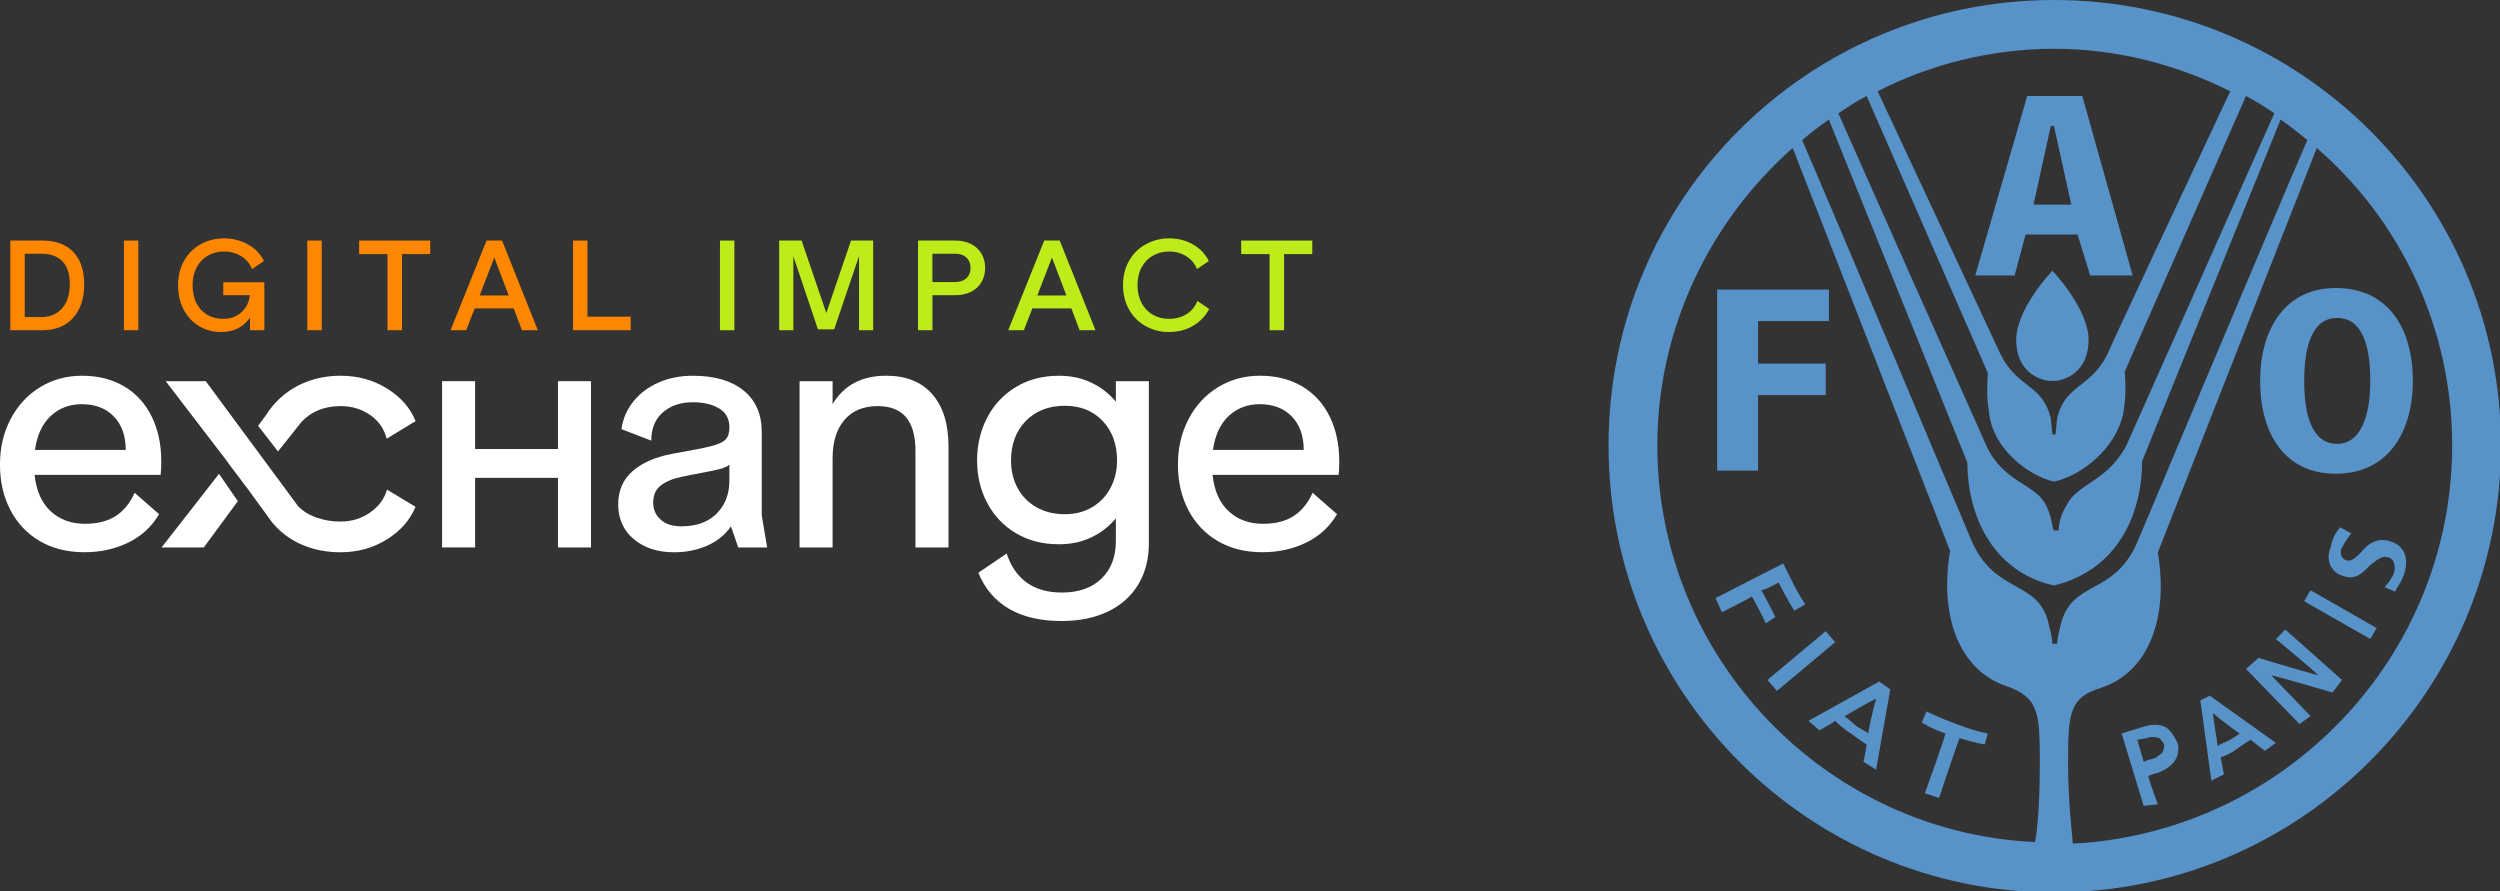 <?xml version="1.0" encoding="UTF-8" standalone="no"?>
<!-- Created with Inkscape (http://www.inkscape.org/) -->

<svg
   width="51.94mm"
   height="18.521mm"
   viewBox="0 0 51.94 18.521"
   version="1.1"
   id="svg1"
   xmlns:inkscape="http://www.inkscape.org/namespaces/inkscape"
   xmlns:sodipodi="http://sodipodi.sourceforge.net/DTD/sodipodi-0.dtd"
   xmlns="http://www.w3.org/2000/svg"
   xmlns:svg="http://www.w3.org/2000/svg">
  <rect x="0" y="0" width="51.94" height="18.521" fill="#333333" stroke="none"/>
  <sodipodi:namedview
     id="namedview1"
     pagecolor="#ffffff"
     bordercolor="#000000"
     borderopacity="0.25"
     inkscape:showpageshadow="2"
     inkscape:pageopacity="0.0"
     inkscape:pagecheckerboard="0"
     inkscape:deskcolor="#d1d1d1"
     inkscape:document-units="mm" />
  <defs
     id="defs1">
    <clipPath
       id="clip0_937_1898">
      <rect
         width="105"
         height="30"
         fill="#ffffff"
         id="rect25"
         x="0"
         y="0" />
    </clipPath>
  </defs>
  <g
     inkscape:label="Layer 1"
     inkscape:groupmode="layer"
     id="layer1"
     transform="translate(-30.427,-141.817)">
    <g
       id="g2"
       transform="matrix(0.327,0,0,0.327,63.846,141.817)">&#10;    <path
   class="st0"
   d="M 28.3,56.7 C 12.7,56.7 0,44 0,28.3 0,12.6 12.7,0 28.3,0 44,0 56.7,12.7 56.7,28.3 56.7,43.9 44,56.7 28.3,56.7 Z M 28.2,17.2 c 0,0 2.3,2.4 2.3,4.4 0,2.1 -1.6,2.6 -2.2,2.6 h -0.2 c -0.6,0 -2.2,-0.5 -2.2,-2.6 0,-2 2.3,-4.4 2.3,-4.4 z M 6.9,29.9 h 2.6 v -4.8 h 4.3 v -2 H 9.5 V 20.4 H 14 v -2 H 6.9 Z M 30.6,17.5 h 2.7 L 30.1,6.1 h -3.5 l -3.3,11.4 h 2.5 l 0.7,-2.6 h 3.3 z M 29.4,13 H 27 l 1.1,-5 h 0.2 z m 12,11.2 c 0,3.4 1.6,5.9 4.8,5.9 3.3,0 4.9,-2.6 4.9,-5.9 0,-3.4 -1.6,-5.9 -4.9,-5.9 -3.2,0 -4.8,2.6 -4.8,5.9 z m 2.8,0 c 0,-2.2 0.5,-4 2.1,-4 1.6,0 2.1,1.8 2.1,4 0,2.2 -0.6,4 -2.1,4 -1.6,0 -2.1,-1.8 -2.1,-4 z M 27.1,53.5 c 0.2,-1.1 0.3,-2.9 0.3,-5 v -0.3 c 0,-2.9 -0.1,-3.9 -2.1,-4.6 -3,-1 -4.3,-4.4 -3.6,-8.6 L 11.7,9.4 C 6.5,14 3.1,20.8 3.1,28.3 c 0,13.5 10.7,24.6 24,25.2 z m 1.2,-16.3 c -4,-0.9 -5.5,-4.6 -5.5,-7.8 L 14,7.6 c -0.6,0.4 -1.1,0.8 -1.7,1.3 2,4.6 10.7,25.3 10.7,25.3 1.5,3.7 4.4,2.5 5,5.6 0.2,0.7 0.2,1.1 0.2,1.1 h 0.3 c 0,0 0,-0.3 0.2,-1.1 0.7,-3.1 3.5,-1.8 5,-5.6 0,0 8.7,-20.7 10.7,-25.3 C 43.9,8.5 43.3,8 42.7,7.6 l -8.8,21.7 c 0,3.3 -1.5,6.9 -5.6,7.9 z m 0,-6.6 C 26.6,30.2 24.5,28.5 24.2,26.4 24.1,25.6 24,25.3 24.1,23.7 L 16.4,6.1 c -0.6,0.3 -1.2,0.7 -1.8,1.1 2.3,5.2 9.4,21.1 9.4,21.1 1.1,2.4 3.1,2.4 3.8,3.8 0.4,0.8 0.4,1.6 0.5,1.6 h 0.3 c 0,-0.1 0,-0.8 0.5,-1.6 0.7,-1.4 2.6,-1.5 3.8,-3.8 0,0 7.1,-15.9 9.4,-21.1 C 41.7,6.8 41.1,6.4 40.5,6.1 l -7.7,17.5 c 0.1,1.6 0,1.9 -0.1,2.7 -0.5,2.2 -2.6,3.9 -4.4,4.3 z m 0.1,-3 0.1,-1 c 0.5,-2.2 2.1,-1.9 3.2,-4.1 0,-0.1 5.5,-11.8 7.8,-16.7 -3.4,-1.7 -7.2,-2.7 -11.2,-2.7 -4,0 -7.9,1 -11.2,2.7 2.3,4.9 7.8,16.7 7.8,16.7 1.1,2.2 2.7,1.9 3.2,4.1 l 0.1,1 z m 25.2,0.7 C 53.6,20.8 50.3,14 45,9.4 L 34.9,35.1 c 0.7,4.2 -0.6,7.6 -3.6,8.6 -2,0.6 -2.1,1.6 -2.1,4.6 v 0.3 c 0,2.1 0.2,3.9 0.3,5 13.4,-0.7 24.1,-11.8 24.1,-25.3 z m -42.5,7.5 0.7,1.4 c 0.3,0.6 0.7,1.2 0.7,1.2 l -0.7,0.4 c 0,0 -0.5,-0.8 -1,-1.8 -0.1,0.1 -0.9,0.5 -1.1,0.5 0.1,0.1 0.9,1.7 0.9,1.7 L 10,39.6 C 10,39.6 9.2,38 9.1,37.9 9,38 7.2,38.9 7.2,38.9 L 6.8,38 Z m 2.7,4.3 0.6,0.7 -3.7,3.1 -0.6,-0.7 z m 3.4,3.2 0.7,0.5 -0.9,5.1 -0.8,-0.5 c 0,0 0.2,-1 0.2,-1.1 0,0 -0.5,-0.3 -1,-0.7 -0.5,-0.3 -0.9,-0.7 -1,-0.8 -0.1,0.1 -1,0.6 -1,0.6 L 12.7,45.8 Z M 15,45.5 c 0.1,0.1 0.4,0.3 0.7,0.6 0.3,0.2 0.7,0.4 0.8,0.5 0,-0.2 0.4,-1.9 0.5,-2.2 -0.3,0.1 -1.8,1 -2,1.1 z m 5.2,-0.3 c 0,0 0.8,0.4 1.9,0.8 0.8,0.3 1.4,0.5 2,0.6 l -0.2,0.7 c 0,0 -0.6,-0.1 -1.6,-0.4 -0.1,0.2 -1.3,3.8 -1.3,3.8 l -0.9,-0.3 c 0,0 1.3,-3.6 1.3,-3.8 -0.9,-0.3 -1.5,-0.7 -1.5,-0.7 z m 15.2,1 c 0.3,0.2 0.5,0.5 0.7,0.9 0.1,0.2 0.1,0.3 0.1,0.5 0,0.7 -0.5,1.2 -1.3,1.5 0,0 -0.4,0.1 -0.6,0.2 0,0.2 0.6,1.8 0.6,1.8 L 34,51.2 32.6,46.6 33.9,46.2 C 34.5,46 35,46 35.4,46.2 Z M 33.6,47 c 0,0.1 0.4,1.3 0.4,1.4 0.2,-0.1 0.6,-0.2 0.6,-0.2 0.1,0 0.4,-0.2 0.6,-0.4 0,-0.1 0.1,-0.2 0.1,-0.3 V 47.3 C 35.2,47.1 35.1,47 35,46.9 c -0.3,-0.1 -0.6,-0.1 -0.8,0 -0.1,0 -0.5,0.1 -0.6,0.1 z m 4.6,-2.8 4.2,3 -0.7,0.5 c 0,0 -0.8,-0.6 -0.9,-0.7 0,0 -0.5,0.3 -0.9,0.6 -0.4,0.3 -0.9,0.5 -1,0.5 0,0.1 0.2,1.1 0.2,1.1 l -0.8,0.4 -0.7,-5.1 z m 0.5,3.2 c 0.1,-0.1 0.4,-0.2 0.8,-0.4 0.3,-0.2 0.5,-0.3 0.6,-0.4 -0.2,-0.1 -1.5,-1.1 -1.7,-1.3 0,0.3 0.3,1.9 0.3,2.1 z M 43,40 46.6,43.2 46,44 c 0,0 -3.4,-1 -3.9,-1.1 0.4,0.4 2.5,2.6 2.5,2.6 l -0.7,0.5 -3.4,-3.5 0.8,-0.7 c 0,0 3.3,1 3.8,1.1 -0.4,-0.4 -2.7,-2.3 -2.7,-2.3 z m 1.6,-2.5 4.2,2.4 -0.4,0.7 -4.2,-2.4 z m 1.9,-4 0.7,0.4 -0.1,0.1 c -0.2,0.3 -0.3,0.4 -0.5,0.8 -0.1,0.1 -0.1,0.4 0,0.6 0.1,0.1 0.2,0.2 0.3,0.2 0.3,0.1 0.6,-0.2 0.9,-0.5 0.4,-0.5 1,-1 1.9,-0.7 0.9,0.3 1.2,1.1 0.8,2.2 -0.1,0.3 -0.3,0.6 -0.5,0.9 v 0.1 l -0.7,-0.3 0.1,-0.1 c 0.1,-0.1 0.4,-0.5 0.5,-0.8 0.1,-0.3 0.1,-0.9 -0.4,-1 -0.4,-0.1 -0.7,0.2 -1.1,0.5 -0.4,0.4 -0.9,1 -1.7,0.7 -0.4,-0.1 -0.6,-0.3 -0.8,-0.6 -0.2,-0.4 -0.2,-0.8 0,-1.3 0.1,-0.5 0.3,-0.9 0.6,-1.2 z"
   id="path2"
   style="fill:#5792c9" />
&#10;  </g>
    <g
       style="fill:none"
       id="g3"
       transform="matrix(0.265,0,0,0.265,30.427,146.769)">
      <g
         clip-path="url(#clip0_937_1898)"
         id="g25">
        <path
           d="m 9.745,11.61 c 0.937,0.561 1.655,1.35 2.153,2.369 0.499,1.02 0.746,2.191 0.746,3.51 0,0.435 -0.017,0.786 -0.05,1.053 H 2.713 c 0.132,1.254 0.555,2.206 1.269,2.859 0.713,0.653 1.609,0.978 2.689,0.978 0.963,0 1.759,-0.201 2.39,-0.603 0.631,-0.402 1.128,-1.011 1.494,-1.83 l 1.917,1.679 c -0.581,0.987 -1.39,1.73 -2.426,2.232 C 9.008,24.359 7.865,24.608 6.62,24.608 5.293,24.608 4.131,24.32 3.136,23.743 2.14,23.167 1.368,22.356 0.82,21.312 0.271,20.269 -0.002,19.076 -0.002,17.74 c 0,-1.337 0.278,-2.511 0.835,-3.573 0.555,-1.061 1.323,-1.893 2.303,-2.494 0.98,-0.601 2.082,-0.902 3.311,-0.902 1.23,0 2.361,0.28 3.298,0.841 z m 0.113,4.977 c 0,-1.103 -0.31,-1.976 -0.932,-2.621 -0.622,-0.644 -1.464,-0.965 -2.526,-0.965 -0.945,0 -1.75,0.306 -2.414,0.915 -0.664,0.612 -1.08,1.5 -1.245,2.671 h 7.119 z"
           fill="#ffffff"
           id="path1" />
        <path
           d="m 21.347,22.276 -0.451,-0.618 c 0.139,0.218 0.291,0.424 0.451,0.618 z"
           fill="#ffffff"
           id="path2-6" />
        <path
           d="m 49.591,18.253 c 0.748,-0.659 1.793,-1.116 3.138,-1.367 1.444,-0.251 2.448,-0.448 3.012,-0.59 0.564,-0.142 0.945,-0.317 1.145,-0.526 0.2,-0.21 0.299,-0.531 0.299,-0.965 0,-0.651 -0.267,-1.14 -0.796,-1.465 -0.531,-0.325 -1.221,-0.489 -2.067,-0.489 -0.963,0 -1.748,0.264 -2.353,0.79 -0.607,0.526 -0.909,1.267 -0.909,2.219 l -2.34,-0.902 c 0.117,-0.819 0.431,-1.546 0.945,-2.182 0.514,-0.635 1.173,-1.129 1.98,-1.478 0.804,-0.352 1.696,-0.526 2.676,-0.526 1.694,0 3.016,0.384 3.97,1.153 0.954,0.769 1.431,1.865 1.431,3.285 v 6.519 l 0.423,2.507 h -2.266 l -0.573,-1.655 c -0.464,0.668 -1.091,1.175 -1.88,1.518 -0.789,0.343 -1.648,0.513 -2.576,0.513 -1.294,0 -2.348,-0.343 -3.162,-1.029 -0.813,-0.686 -1.221,-1.596 -1.221,-2.732 0,-1.07 0.373,-1.935 1.121,-2.594 z m 2.203,3.798 c 0.39,0.352 0.935,0.526 1.631,0.526 1.177,0 2.099,-0.334 2.763,-1.002 0.663,-0.668 0.995,-1.529 0.995,-2.581 v -1.254 c -0.167,0.151 -0.436,0.273 -0.809,0.362 -0.373,0.092 -1.099,0.238 -2.177,0.439 l -0.746,0.151 c -0.713,0.151 -1.266,0.38 -1.655,0.69 -0.39,0.31 -0.586,0.756 -0.586,1.341 0,0.535 0.195,0.978 0.586,1.328 z"
           fill="#ffffff"
           id="path3" />
        <path
           d="m 65.276,11.197 v 1.804 c 0.88,-1.487 2.281,-2.232 4.207,-2.232 1.559,0 2.763,0.485 3.611,1.454 0.846,0.97 1.269,2.332 1.269,4.086 v 7.923 H 71.772 V 16.687 c 0,-1.186 -0.245,-2.072 -0.735,-2.658 -0.49,-0.585 -1.232,-0.878 -2.227,-0.878 -1.112,0 -1.98,0.36 -2.602,1.079 -0.622,0.719 -0.932,1.721 -0.932,3.009 v 6.995 H 62.686 V 11.199 h 2.589 z"
           fill="#ffffff"
           id="path4" />
        <path
           d="M 90.07,11.197 V 23.907 c 0,1.236 -0.278,2.315 -0.833,3.234 -0.557,0.919 -1.349,1.625 -2.377,2.118 C 85.831,29.753 84.621,30 83.226,30 81.567,30 80.19,29.679 79.093,29.035 77.998,28.39 77.202,27.451 76.704,26.215 l 2.216,-1.505 c 0.332,1.002 0.859,1.762 1.581,2.282 0.722,0.518 1.639,0.777 2.752,0.777 1.312,0 2.344,-0.363 3.099,-1.09 0.755,-0.727 1.132,-1.71 1.132,-2.946 v -1.78 c -0.531,0.635 -1.175,1.133 -1.93,1.492 -0.755,0.36 -1.598,0.539 -2.526,0.539 -1.277,0 -2.403,-0.288 -3.374,-0.865 -0.971,-0.577 -1.722,-1.367 -2.253,-2.369 -0.531,-1.002 -0.796,-2.114 -0.796,-3.335 0,-1.221 0.265,-2.361 0.796,-3.372 0.531,-1.011 1.282,-1.808 2.253,-2.393 0.972,-0.585 2.095,-0.878 3.374,-0.878 0.928,0 1.772,0.179 2.526,0.539 0.755,0.36 1.399,0.856 1.93,1.492 V 11.199 h 2.589 z m -10.294,8.373 c 0.341,0.635 0.831,1.136 1.468,1.505 0.64,0.367 1.381,0.552 2.227,0.552 0.846,0 1.531,-0.183 2.153,-0.552 0.622,-0.367 1.104,-0.874 1.444,-1.518 0.341,-0.644 0.51,-1.358 0.51,-2.145 0,-1.269 -0.377,-2.302 -1.132,-3.097 -0.755,-0.793 -1.748,-1.19 -2.975,-1.19 -1.227,0 -2.299,0.402 -3.062,1.203 -0.763,0.801 -1.145,1.83 -1.145,3.084 0,0.801 0.169,1.522 0.51,2.155 z"
           fill="#ffffff"
           id="path5" />
        <path
           d="m 102.099,11.61 c 0.936,0.561 1.654,1.35 2.153,2.369 0.499,1.02 0.746,2.191 0.746,3.51 0,0.435 -0.018,0.786 -0.05,1.053 h -9.882 c 0.132,1.254 0.555,2.206 1.269,2.859 0.713,0.653 1.609,0.978 2.689,0.978 0.963,0 1.758,-0.201 2.389,-0.603 0.631,-0.402 1.128,-1.011 1.494,-1.83 l 1.917,1.679 c -0.581,0.987 -1.39,1.73 -2.426,2.232 -1.037,0.502 -2.18,0.751 -3.424,0.751 -1.327,0 -2.489,-0.288 -3.485,-0.865 -0.995,-0.577 -1.767,-1.387 -2.316,-2.431 -0.549,-1.044 -0.822,-2.236 -0.822,-3.573 0,-1.337 0.278,-2.511 0.835,-3.573 0.555,-1.061 1.323,-1.893 2.303,-2.494 0.98,-0.601 2.082,-0.902 3.311,-0.902 1.23,0 2.362,0.28 3.299,0.841 z m 0.112,4.977 c 0,-1.103 -0.31,-1.976 -0.932,-2.621 -0.623,-0.644 -1.464,-0.965 -2.526,-0.965 -0.945,0 -1.75,0.306 -2.413,0.915 -0.663,0.612 -1.08,1.5 -1.245,2.671 h 7.119 z"
           fill="#ffffff"
           id="path6" />
        <path
           d="m 23.643,14.381 c 0.781,-0.819 1.8,-1.23 3.062,-1.23 0.863,0 1.631,0.229 2.303,0.69 0.672,0.461 1.108,1.083 1.308,1.867 l 2.266,-1.378 c -0.414,-1.035 -1.162,-1.889 -2.24,-2.557 -1.08,-0.668 -2.29,-1.002 -3.634,-1.002 -0.911,0 -1.754,0.144 -2.537,0.426 -0.345,0.124 -0.679,0.273 -0.998,0.452 -0.627,0.352 -1.173,0.788 -1.639,1.308 -0.247,0.275 -0.471,0.574 -0.67,0.895 l -0.629,0.841 1.559,2.014 1.854,-2.326 z"
           fill="#ffffff"
           id="path7" />
        <path
           d="m 17.17,18.462 -4.502,5.77 h 3.311 l 2.667,-3.627 z"
           fill="#ffffff"
           id="path8" />
        <path
           d="m 16.131,11.197 h -3.14 l 4.879,6.368 -0.009,0.011 1.527,2.02 1.505,2.062 0.451,0.618 c 0.49,0.594 1.08,1.085 1.776,1.47 0.358,0.199 0.735,0.358 1.13,0.489 0.755,0.249 1.572,0.376 2.455,0.376 1.327,0 2.526,-0.33 3.598,-0.989 1.071,-0.66 1.83,-1.518 2.277,-2.571 l -2.24,-1.354 c -0.2,0.719 -0.64,1.317 -1.319,1.793 -0.681,0.476 -1.453,0.714 -2.316,0.714 -1.295,0 -2.578,-0.404 -3.342,-1.216"
           fill="#ffffff"
           id="path9" />
        <path
           d="M 0.809,0.173 H 3.335 c 1.032,0 1.835,0.297 2.407,0.889 0.572,0.594 0.859,1.437 0.859,2.535 0,0.734 -0.13,1.371 -0.388,1.913 C 5.952,6.052 5.577,6.469 5.087,6.763 4.597,7.056 4.012,7.202 3.335,7.202 H 0.809 Z M 3.24,6.169 c 0.69,0 1.234,-0.229 1.633,-0.688 0.399,-0.459 0.599,-1.088 0.599,-1.885 0,-0.797 -0.193,-1.411 -0.579,-1.802 C 4.506,1.402 3.955,1.208 3.24,1.208 H 1.939 V 6.172 H 3.24 Z"
           fill="#ff8700"
           id="path10" />
        <path
           d="M 10.845,0.173 V 7.202 H 9.715 V 0.173 Z"
           fill="#ff8700"
           id="path11" />
        <path
           d="M 15.613,6.886 C 15.099,6.58 14.696,6.15 14.403,5.595 14.108,5.04 13.961,4.401 13.961,3.673 c 0,-0.727 0.161,-1.378 0.479,-1.933 0.319,-0.555 0.755,-0.983 1.306,-1.286 C 16.296,0.151 16.903,0 17.569,0 c 0.666,0 1.279,0.155 1.848,0.463 0.566,0.31 0.993,0.747 1.277,1.315 L 19.764,2.409 C 19.592,1.981 19.31,1.644 18.918,1.4 18.525,1.155 18.07,1.031 17.549,1.031 c -0.462,0 -0.878,0.107 -1.249,0.321 -0.371,0.214 -0.664,0.52 -0.878,0.917 -0.215,0.4 -0.323,0.863 -0.323,1.391 0,0.528 0.102,1.022 0.304,1.42 0.202,0.4 0.484,0.703 0.846,0.913 0.36,0.21 0.776,0.317 1.245,0.317 0.577,0 1.052,-0.17 1.429,-0.511 0.377,-0.341 0.601,-0.788 0.67,-1.343 H 17.504 V 3.442 h 3.22 V 7.2 H 19.603 V 6.215 C 19.072,6.969 18.315,7.344 17.333,7.344 c -0.633,0 -1.206,-0.153 -1.72,-0.459 z"
           fill="#ff8700"
           id="path12" />
        <path
           d="M 25.222,0.173 V 7.202 H 24.092 V 0.173 Z"
           fill="#ff8700"
           id="path13" />
        <path
           d="M 33.731,0.173 V 1.234 H 31.519 V 7.202 H 30.38 V 1.234 H 28.158 V 0.173 h 5.575 z"
           fill="#ff8700"
           id="path14" />
        <path
           d="m 38.146,0.173 h 1.216 L 42.164,7.202 H 40.919 L 40.273,5.49 H 37.215 L 36.55,7.202 H 35.325 Z M 39.883,4.477 38.753,1.503 37.604,4.477 Z"
           fill="#ff8700"
           id="path15" />
        <path
           d="m 44.926,0.173 h 1.13 V 6.141 h 3.389 v 1.061 h -4.519 z"
           fill="#ff8700"
           id="path16" />
        <path
           d="M 57.575,0.173 V 7.202 H 56.446 V 0.173 Z"
           fill="#beeb1a"
           id="path17" />
        <path
           d="m 62.847,0.173 1.936,5.68 1.937,-5.68 h 1.737 V 7.202 H 67.347 V 1.395 L 65.399,7.135 H 64.126 L 62.199,1.406 V 7.202 H 61.088 V 0.173 h 1.756 z"
           fill="#beeb1a"
           id="path18" />
        <path
           d="m 71.972,0.173 h 2.925 c 0.462,0 0.87,0.087 1.221,0.262 0.351,0.175 0.625,0.426 0.822,0.751 0.195,0.325 0.295,0.701 0.295,1.129 0,0.428 -0.102,0.823 -0.304,1.147 -0.202,0.325 -0.479,0.572 -0.831,0.74 -0.351,0.168 -0.742,0.253 -1.173,0.253 H 73.104 V 7.2 H 71.974 V 0.173 Z m 2.914,3.252 c 0.366,0 0.659,-0.1 0.878,-0.301 0.219,-0.201 0.327,-0.47 0.327,-0.808 0,-0.339 -0.106,-0.598 -0.319,-0.804 C 75.561,1.308 75.268,1.206 74.895,1.206 h -1.796 v 2.219 h 1.785 z"
           fill="#beeb1a"
           id="path19" />
        <path
           d="m 81.867,0.173 h 1.216 L 85.885,7.202 H 84.64 L 83.994,5.49 h -3.058 l -0.666,1.712 h -1.225 z m 1.737,4.304 -1.13,-2.974 -1.149,2.974 z"
           fill="#beeb1a"
           id="path20" />
        <path
           d="m 93.505,0.463 c 0.559,0.31 0.982,0.747 1.269,1.315 L 93.843,2.409 C 93.672,1.981 93.392,1.644 93.002,1.4 92.612,1.155 92.167,1.031 91.668,1.031 c -0.462,0 -0.883,0.105 -1.262,0.317 -0.38,0.21 -0.679,0.515 -0.898,0.913 -0.219,0.4 -0.327,0.869 -0.327,1.411 0,0.542 0.108,1.002 0.323,1.402 0.215,0.4 0.512,0.705 0.887,0.917 0.377,0.214 0.8,0.321 1.268,0.321 0.512,0 0.969,-0.124 1.368,-0.373 0.399,-0.249 0.681,-0.594 0.846,-1.033 l 0.93,0.631 C 94.5,6.104 94.073,6.547 93.522,6.866 92.972,7.185 92.351,7.344 91.662,7.344 90.972,7.344 90.38,7.192 89.829,6.886 89.278,6.58 88.843,6.148 88.524,5.591 88.205,5.034 88.045,4.39 88.045,3.665 c 0,-0.725 0.163,-1.378 0.49,-1.933 C 88.86,1.177 89.3,0.749 89.855,0.45 90.41,0.151 91.016,0 91.675,0 c 0.659,0 1.277,0.155 1.837,0.463 z"
           fill="#beeb1a"
           id="path21" />
        <path
           d="M 102.884,0.173 V 1.234 h -2.212 V 7.202 H 99.533 V 1.234 H 97.311 V 0.173 h 5.575 z"
           fill="#beeb1a"
           id="path22" />
        <path
           d="M 37.248,11.197 H 34.659 V 24.232 H 37.248 Z"
           fill="#ffffff"
           id="path23" />
        <path
           d="m 46.334,11.197 h -2.589 v 13.036 h 2.589 z"
           fill="#ffffff"
           id="path24" />
        <path
           d="m 44.393,16.517 h -8.275 v 2.26 h 8.275 z"
           fill="#ffffff"
           id="path25" />
      </g>
    </g>
  </g>
</svg>
